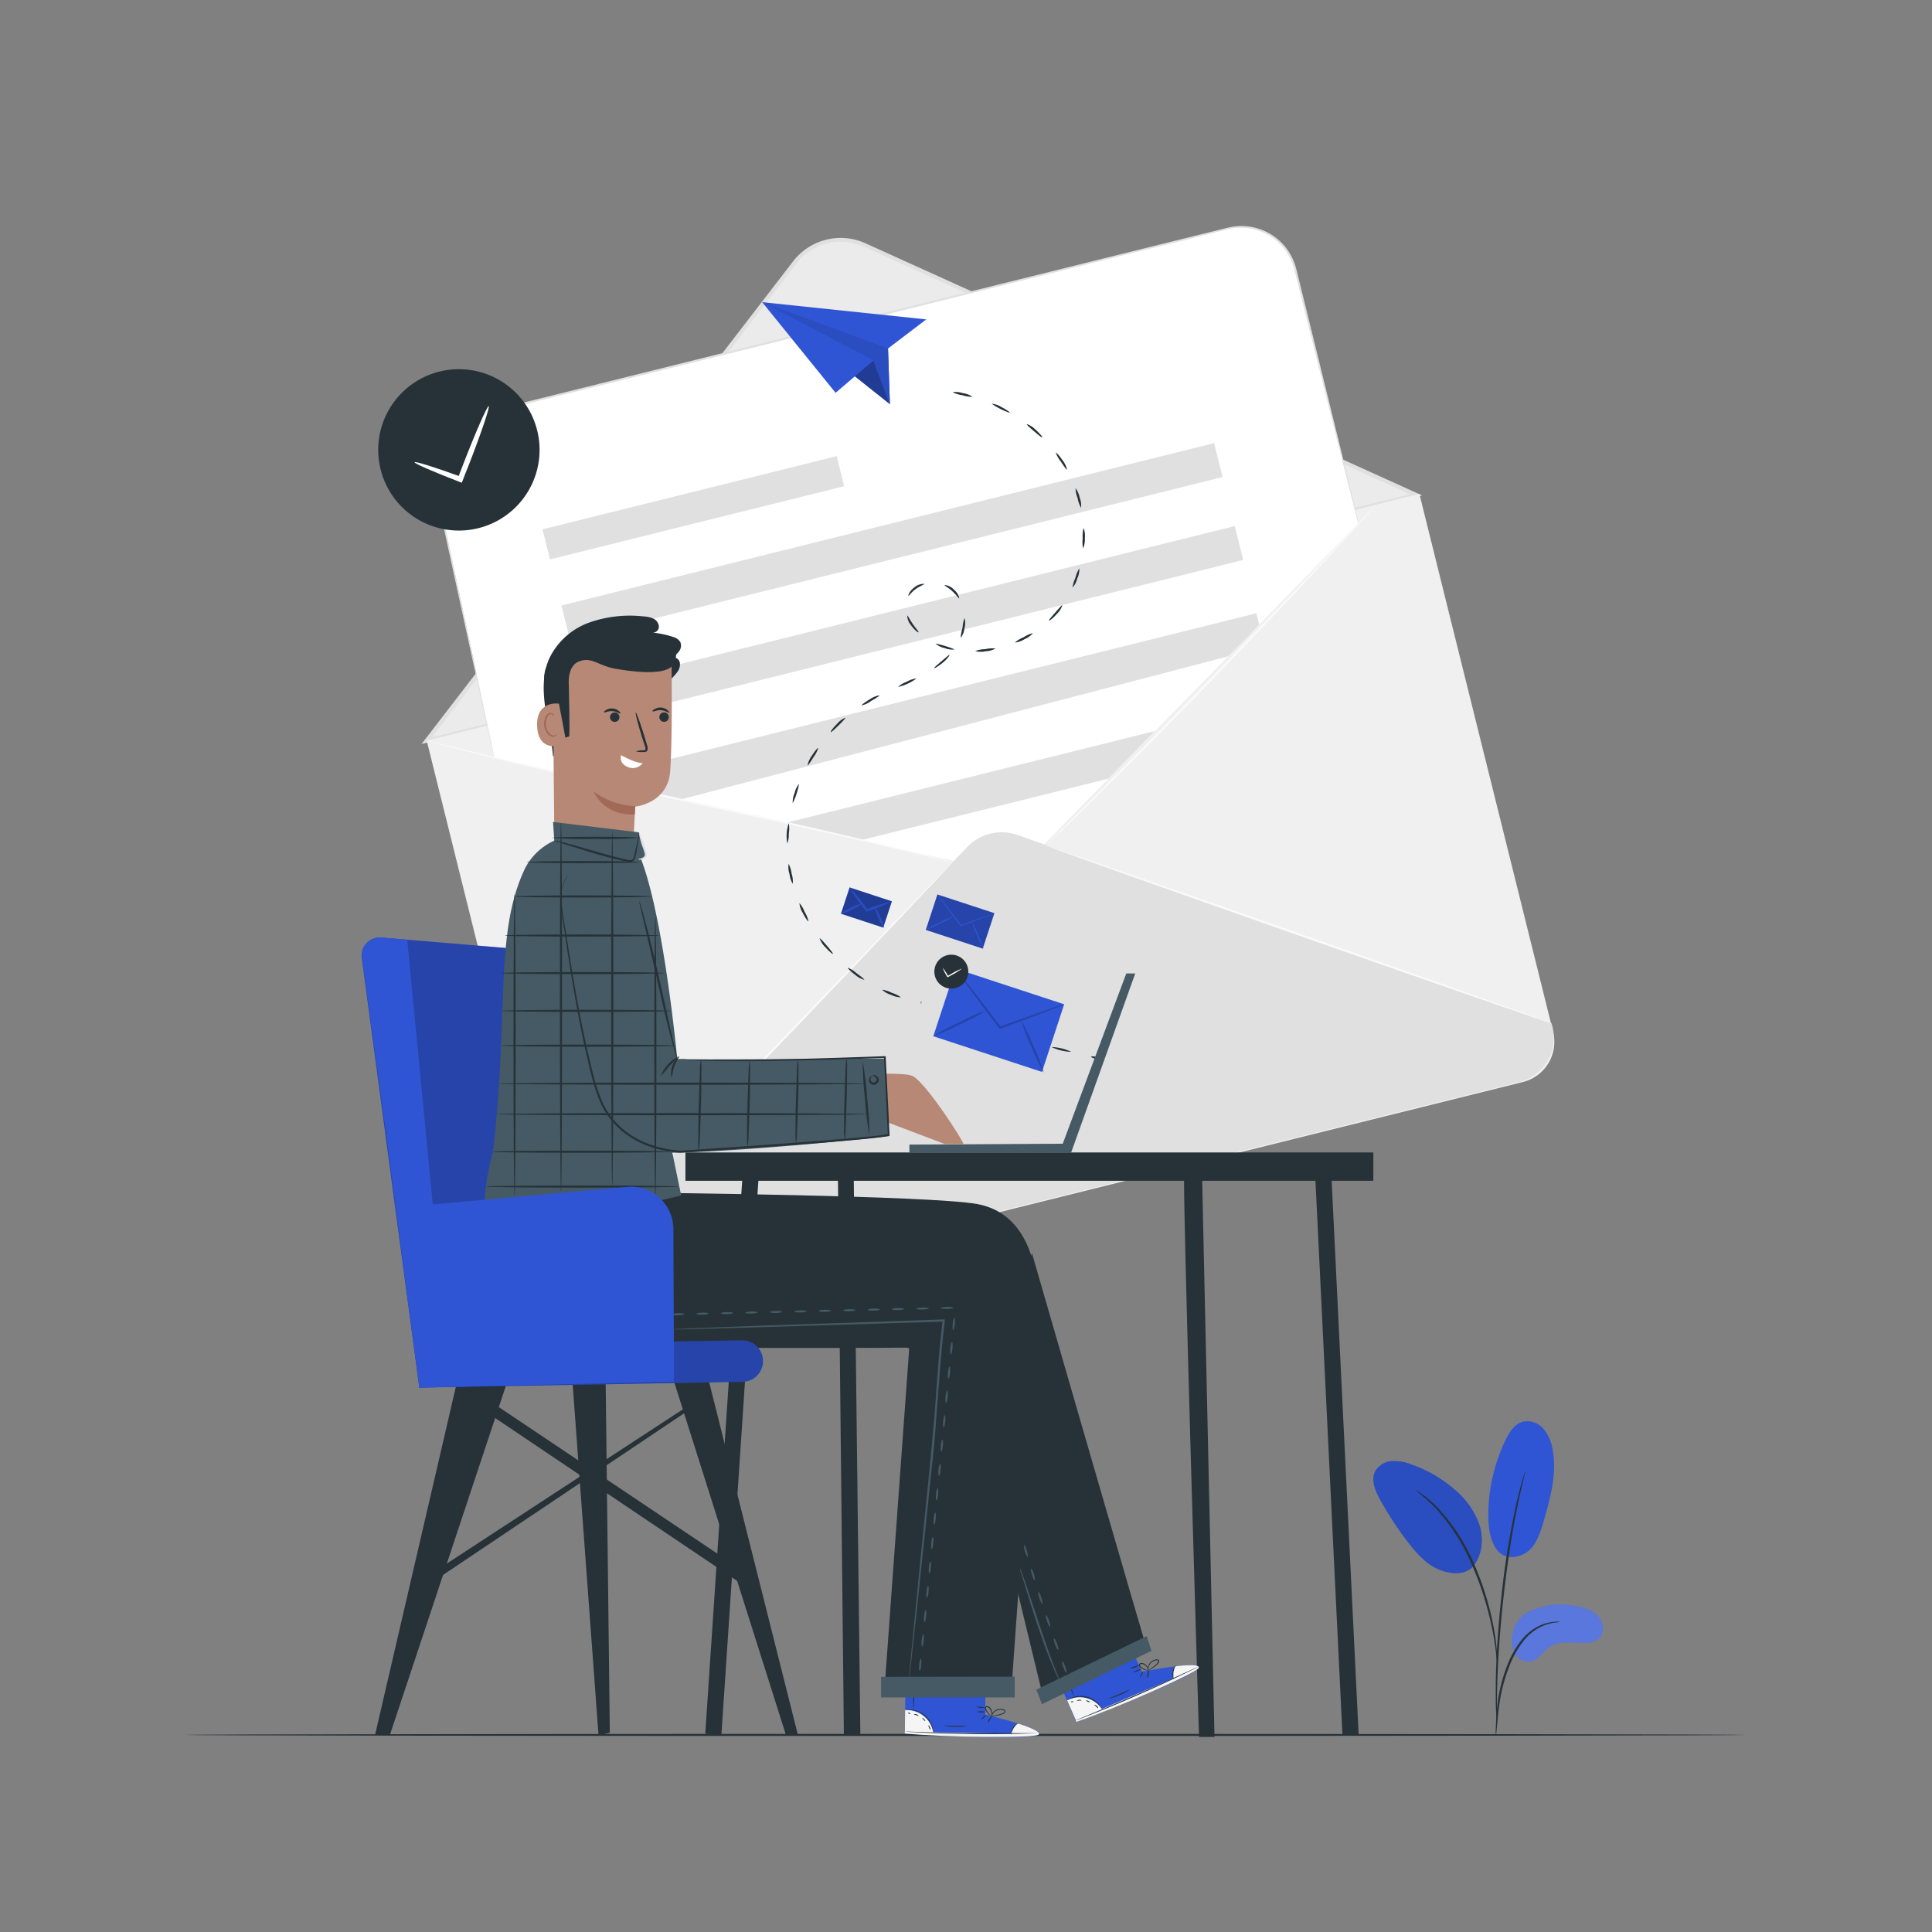 <svg xmlns="http://www.w3.org/2000/svg" viewBox="0 0 500 500"><rect x="0" y="0" width="500" height="500" fill="#808080" stroke="none"/><g id="freepik--background-complete--inject-96"><path d="M205.63,68,110.44,191.67l256-63.64L223.85,63.43A15.09,15.09,0,0,0,205.63,68Z" style="fill:#ebebeb"></path><path d="M109.09,192.55,205.21,67.69A15.55,15.55,0,0,1,224.07,63l144,65.23Zm108.5-130a14.49,14.49,0,0,0-11.54,5.74h0L111.78,190.8l253.06-62.91-141.2-64A14.6,14.6,0,0,0,217.59,62.6Z" style="fill:#e0e0e0"></path><path d="M125.12,157.47H389.84a0,0,0,0,1,0,0V300.94a10.71,10.71,0,0,1-10.71,10.71H135.83a10.71,10.71,0,0,1-10.71-10.71V157.47a0,0,0,0,1,0,0Z" transform="translate(-48.98 69.04) rotate(-13.96)" style="fill:#f0f0f0"></path><path d="M351.52,135.44l-89,90.93L128,196.09l-15.39-71.35a14.4,14.4,0,0,1,10.55-17.22l194.6-48.37a14.38,14.38,0,0,1,17.44,10.5Z" style="fill:#fff"></path><path d="M250.3,219.22,144.61,329.66h0a11.78,11.78,0,0,0,14.28,8.59L393.19,280a11.78,11.78,0,0,0,8.59-14.27l-.22-.88L263.36,216.1A12.36,12.36,0,0,0,250.3,219.22Z" style="fill:#e0e0e0"></path><rect x="140.21" y="127.42" width="78.45" height="8.01" transform="translate(-26.42 47.19) rotate(-13.97)" style="fill:#e0e0e0"></rect><rect x="143.82" y="135.57" width="174.06" height="9.05" transform="translate(-26.99 59.86) rotate(-13.97)" style="fill:#e0e0e0"></rect><rect x="149.16" y="157.03" width="174.06" height="9.05" transform="translate(-32.01 61.78) rotate(-13.97)" style="fill:#e0e0e0"></rect><polygon points="323.11 164.57 317.82 169.86 176.02 206.93 157.49 202.6 156.79 200.59 325.16 158.71 325.89 161.62 323.11 164.57" style="fill:#e0e0e0"></polygon><polygon points="286.84 201.52 222.96 217.4 203.43 212.94 298.9 189.19 286.84 201.52" style="fill:#e0e0e0"></polygon><path d="M246.44,223.24s-.07.11-.24.3l-.76.83-2.94,3.15-10.89,11.53c-9.22,9.71-22,23.13-36.15,37.84s-27.15,27.91-36.63,37.37c-4.74,4.73-8.6,8.55-11.28,11.16l-3.09,3-.82.77a1.49,1.49,0,0,1-.29.25,2,2,0,0,1,.25-.29l.78-.81,3-3.07L158.55,314c9.41-9.53,22.34-22.76,36.52-37.48s27-28,36.25-37.73l11-11.41,3-3.08.8-.79C246.34,223.32,246.44,223.24,246.44,223.24Z" style="fill:#fafafa"></path><path d="M401.56,264.83c-.05.14-29.52-10.09-65.82-22.85s-65.69-23.22-65.64-23.36,29.52,10.08,65.82,22.84S401.61,264.68,401.56,264.83Z" style="fill:#fafafa"></path><path d="M355.75,131.06a1.67,1.67,0,0,1-.19.25L355,132l-2.37,2.63-8.83,9.59c-7.48,8.07-17.9,19.13-29.58,31.2S291.76,198.26,283.94,206l-9.31,9.12-2.56,2.45-.67.63c-.16.14-.24.21-.25.2a2,2,0,0,1,.21-.24l.63-.67,2.49-2.52,9.18-9.24c7.76-7.81,18.43-18.63,30.11-30.69S335.91,152,343.47,144l8.95-9.47,2.45-2.56.65-.66A1.38,1.38,0,0,1,355.75,131.06Z" style="fill:#fafafa"></path><path d="M246.44,223.24a1.56,1.56,0,0,1-.35-.06l-1-.24-4-1c-3.42-.86-8.39-2.07-14.54-3.51-12.29-2.91-29.34-6.66-48.18-10.74s-35.88-7.89-48.15-10.9c-6.14-1.5-11.1-2.76-14.51-3.68l-3.93-1.07-1-.29a1.38,1.38,0,0,1-.34-.12l.35.07,1,.23,4,1c3.43.86,8.4,2.06,14.55,3.51,12.29,2.91,29.33,6.66,48.18,10.74s35.88,7.89,48.15,10.9c6.14,1.5,11.1,2.75,14.51,3.68l3.92,1.07,1,.29Z" style="fill:#fafafa"></path><path d="M351.52,135.44s-.1-.33-.27-1l-.73-2.83c-.64-2.51-1.57-6.18-2.77-10.91L337.68,80.58q-.8-3.18-1.63-6.51c-.27-1.1-.55-2.23-.84-3.36-.14-.57-.28-1.14-.46-1.69a11.14,11.14,0,0,0-.6-1.64,14.11,14.11,0,0,0-11.25-8.31,13.9,13.9,0,0,0-3.81,0c-1.26.22-2.54.57-3.83.88l-7.85,2L291,66,218.09,84.2l-73,18.12-16.39,4.06-4,1a22.33,22.33,0,0,0-3.8,1.15,14.21,14.21,0,0,0-5.92,4.79,14.62,14.62,0,0,0-1.76,3.31,15.42,15.42,0,0,0-.81,3.59c-.29,2.45.39,4.81.87,7.14q1.5,7,2.87,13.41c3.65,17.09,6.6,30.91,8.64,40.48,1,4.78,1.79,8.48,2.33,11,.25,1.25.45,2.21.59,2.87s.18,1,.18,1-.09-.33-.24-1-.36-1.61-.64-2.85c-.56-2.53-1.37-6.23-2.42-11-2.09-9.56-5.1-23.38-8.82-40.44-.92-4.27-1.9-8.74-2.91-13.41-.48-2.3-1.18-4.74-.88-7.27a15,15,0,0,1,.82-3.71,15.37,15.37,0,0,1,1.81-3.42,14.05,14.05,0,0,1,2.69-2.87,13.61,13.61,0,0,1,3.41-2.08,22.13,22.13,0,0,1,3.87-1.18l4-1L145,101.83l73-18.16,73-18.12,16.39-4.06,7.85-1.94c1.29-.32,2.55-.66,3.87-.89a14.66,14.66,0,0,1,11,2.8,14.55,14.55,0,0,1,4.54,5.75,11.41,11.41,0,0,1,.62,1.69c.18.57.32,1.14.46,1.71.28,1.13.55,2.26.83,3.37.55,2.22,1.08,4.39,1.61,6.51l9.9,40.19c1.15,4.74,2.05,8.42,2.66,10.93.3,1.25.53,2.2.68,2.85S351.52,135.44,351.52,135.44Z" style="fill:#e0e0e0"></path></g><g id="freepik--Floor--inject-96"><path d="M452,449c0,.15-90.44.27-202,.27S48,449.16,48,449s90.43-.28,202-.28S452,448.86,452,449Z" style="fill:#263238"></path></g><g id="freepik--mail-sent--inject-96"><polygon points="239.71 82.66 229.82 90.19 230.3 104.57 221.25 97.38 216.25 101.66 197.25 78.2 239.71 82.66" style="fill:#2F55D4"></polygon><path d="M226.1,93.25c0,.44,4.2,11.32,4.2,11.32l-9.05-7.19Z" style="fill:#2F55D4"></path><g style="opacity:0.3"><path d="M226.1,93.25c0,.44,4.2,11.32,4.2,11.32l-9.05-7.19Z"></path></g><polygon points="197.25 78.2 226.1 93.25 230.3 104.57 229.82 90.19 197.25 78.2" style="fill:#2F55D4"></polygon><polygon points="197.25 78.2 226.1 93.25 230.3 104.57 229.82 90.19 197.25 78.2" style="opacity:0.1"></polygon><path d="M277.25,272.22a12.91,12.91,0,0,1-5.13-1.25,12.91,12.91,0,0,1,5.13,1.25Z" style="fill:#263238"></path><path d="M285.43,274.22c0,.15-.75.1-1.59-.1s-1.5-.5-1.47-.65.75-.1,1.6.11S285.47,274.07,285.43,274.22Z" style="fill:#263238"></path><path d="M251.67,102.69a7.79,7.79,0,0,1-2.61-.41,7.31,7.31,0,0,1-2.52-.79,5.88,5.88,0,0,1,2.65.26A5.57,5.57,0,0,1,251.67,102.69Z" style="fill:#263238"></path><path d="M261.35,106.84a17.93,17.93,0,0,1-4.71-2.36,5.69,5.69,0,0,1,2.51.86C260.46,106,261.43,106.71,261.35,106.84Z" style="fill:#263238"></path><path d="M269.74,113.2c-.11.11-1-.64-2.12-1.58s-2-1.74-1.87-1.87A5.8,5.8,0,0,1,268,111.2C269.09,112.16,269.85,113.1,269.74,113.2Z" style="fill:#263238"></path><path d="M276.14,121.55c-.14.07-.8-.9-1.6-2.1a7.85,7.85,0,0,1-1.3-2.3c.11-.09.95.77,1.76,2A5.68,5.68,0,0,1,276.14,121.55Z" style="fill:#263238"></path><path d="M279.77,131.42a8,8,0,0,1-.88-2.49,7.56,7.56,0,0,1-.55-2.59,5.83,5.83,0,0,1,1.07,2.44A5.46,5.46,0,0,1,279.77,131.42Z" style="fill:#263238"></path><path d="M280.31,141.92a8.24,8.24,0,0,1-.11-2.64,7.54,7.54,0,0,1,.24-2.63,5.83,5.83,0,0,1,.31,2.64A5.71,5.71,0,0,1,280.31,141.92Z" style="fill:#263238"></path><path d="M277.58,152.06a8.14,8.14,0,0,1,.74-2.53,8.4,8.4,0,0,1,1-2.43,5.29,5.29,0,0,1-.53,2.61A5.43,5.43,0,0,1,277.58,152.06Z" style="fill:#263238"></path><path d="M271.47,160.6c-.1-.12.68-1,1.63-2.08s1.71-2,1.84-1.89a5.47,5.47,0,0,1-1.43,2.25C272.54,160,271.57,160.71,271.47,160.6Z" style="fill:#263238"></path><path d="M262.65,166.28a8.26,8.26,0,0,1,2.26-1.36,8.08,8.08,0,0,1,2.41-1.08,5.53,5.53,0,0,1-2.16,1.57A5.45,5.45,0,0,1,262.65,166.28Z" style="fill:#263238"></path><path d="M252.39,168.49A8,8,0,0,1,255,168a8.23,8.23,0,0,1,2.64-.17,5.47,5.47,0,0,1-2.57.71A5.34,5.34,0,0,1,252.39,168.49Z" style="fill:#263238"></path><path d="M242.09,166.54a28.56,28.56,0,0,1,5,1.53,5.19,5.19,0,0,1-2.64-.36A5.09,5.09,0,0,1,242.09,166.54Z" style="fill:#263238"></path><path d="M234.79,159.3c.15-.05.61,1,1.43,2.18s1.61,2,1.5,2.15-1.09-.6-1.95-1.83A4,4,0,0,1,234.79,159.3Z" style="fill:#263238"></path><path d="M239.23,151.11c0,.16-1.09.51-2.23,1.32s-1.75,1.82-1.89,1.74.3-1.28,1.57-2.18A3.66,3.66,0,0,1,239.23,151.11Z" style="fill:#263238"></path><path d="M248.27,154.86c-.14.08-.78-.9-1.82-1.86s-2.1-1.44-2-1.59a3.65,3.65,0,0,1,2.42,1.19A3.88,3.88,0,0,1,248.27,154.86Z" style="fill:#263238"></path><path d="M248.61,165.07a12.67,12.67,0,0,1,.49-2.57,12.85,12.85,0,0,1,.49-2.58,4.56,4.56,0,0,1,0,2.68A4.47,4.47,0,0,1,248.61,165.07Z" style="fill:#263238"></path><path d="M241.76,172.92c-.09-.13.82-.88,1.91-1.81s2-1.73,2.07-1.63-.58,1.08-1.71,2S241.84,173.05,241.76,172.92Z" style="fill:#263238"></path><path d="M232.41,177.78a6.64,6.64,0,0,1,2.28-1.35,6.47,6.47,0,0,1,2.51-.85,12.76,12.76,0,0,1-4.79,2.2Z" style="fill:#263238"></path><path d="M223,182.56c-.08-.13.87-.84,2.13-1.6a6,6,0,0,1,2.46-1c.08.15-.94.76-2.19,1.48A6.46,6.46,0,0,1,223,182.56Z" style="fill:#263238"></path><path d="M215,189.44c-.11-.1.58-1.08,1.63-2.11a5.87,5.87,0,0,1,2.13-1.59c.1.12-.71,1-1.74,2S215.16,189.54,215,189.44Z" style="fill:#263238"></path><path d="M209,198.06a5.82,5.82,0,0,1,1.08-2.43c.77-1.25,1.56-2.15,1.68-2.06a7.42,7.42,0,0,1-1.21,2.35C209.79,197.15,209.14,198.13,209,198.06Z" style="fill:#263238"></path><path d="M205.16,207.86a5.61,5.61,0,0,1,.48-2.61,5.69,5.69,0,0,1,1.15-2.4,17.8,17.8,0,0,1-1.63,5Z" style="fill:#263238"></path><path d="M203.78,218.3a9.8,9.8,0,0,1,.36-5.26,7.69,7.69,0,0,1,0,2.64A7.57,7.57,0,0,1,203.78,218.3Z" style="fill:#263238"></path><path d="M205.16,228.73a6.43,6.43,0,0,1-.83-2.52,5.38,5.38,0,0,1-.22-2.65,8.33,8.33,0,0,1,.76,2.54A6.46,6.46,0,0,1,205.16,228.73Z" style="fill:#263238"></path><path d="M209.23,238.43c-.13.08-.84-.88-1.49-2.2a5.58,5.58,0,0,1-.85-2.52,7.62,7.62,0,0,1,1.34,2.28A7.54,7.54,0,0,1,209.23,238.43Z" style="fill:#263238"></path><path d="M215.55,246.86c-.1.1-1-.66-2-1.78a5.92,5.92,0,0,1-1.44-2.24c.13-.1.92.78,1.86,1.88S215.66,246.75,215.55,246.86Z" style="fill:#263238"></path><path d="M223.67,253.56a5.72,5.72,0,0,1-2.34-1.27c-1.18-.86-2-1.72-1.92-1.84a7.66,7.66,0,0,1,2.25,1.4C222.82,252.7,223.75,253.43,223.67,253.56Z" style="fill:#263238"></path><path d="M233.17,258.1a5.59,5.59,0,0,1-2.58-.65,5.45,5.45,0,0,1-2.31-1.32,8,8,0,0,1,2.51.81A8.36,8.36,0,0,1,233.17,258.1Z" style="fill:#263238"></path><path d="M238.46,259.45c0,.14-.09.26-.14.25s-.07-.14,0-.29.09-.26.14-.25S238.49,259.3,238.46,259.45Z" style="fill:#263238"></path><rect x="218.45" y="231.3" width="11.51" height="7.16" transform="translate(84.5 -58.24) rotate(18.18)" style="fill:#2F55D4"></rect><g style="opacity:0.3"><rect x="218.45" y="231.3" width="11.51" height="7.16" transform="translate(84.5 -58.24) rotate(18.18)"></rect></g><path d="M230.79,233.28a45.37,45.37,0,0,1-6.34,2.6l-.19.07-.12-.16-.19-.24a44.91,44.91,0,0,1-4.09-5.87,47.07,47.07,0,0,1,4.53,5.54l.18.24-.31-.09A42.57,42.57,0,0,1,230.79,233.28Z" style="fill:#2F55D4"></path><g style="opacity:0.1"><path d="M230.79,233.28a45.37,45.37,0,0,1-6.34,2.6l-.19.07-.12-.16-.19-.24a44.91,44.91,0,0,1-4.09-5.87,47.07,47.07,0,0,1,4.53,5.54l.18.24-.31-.09A42.57,42.57,0,0,1,230.79,233.28Z"></path></g><path d="M223,233.85a8.22,8.22,0,0,1-2.57,1.57,8.79,8.79,0,0,1-2.82,1.07,8.5,8.5,0,0,1,2.58-1.57A8.87,8.87,0,0,1,223,233.85Z" style="fill:#2F55D4"></path><g style="opacity:0.1"><path d="M223,233.85a8.22,8.22,0,0,1-2.57,1.57,8.79,8.79,0,0,1-2.82,1.07,8.5,8.5,0,0,1,2.58-1.57A8.87,8.87,0,0,1,223,233.85Z"></path></g><path d="M228.75,240.14a8.24,8.24,0,0,1-1.4-2.53c-.66-1.49-1.1-2.77-.9-2.75a8.36,8.36,0,0,1,1.41,2.53A7.78,7.78,0,0,1,228.75,240.14Z" style="fill:#2F55D4"></path><g style="opacity:0.1"><path d="M228.75,240.14a8.24,8.24,0,0,1-1.4-2.53c-.66-1.49-1.1-2.77-.9-2.75a8.36,8.36,0,0,1,1.41,2.53A7.78,7.78,0,0,1,228.75,240.14Z"></path></g><rect x="243.64" y="254.85" width="29.6" height="18.42" transform="translate(95.32 -67.47) rotate(18.18)" style="fill:#2F55D4"></rect><path d="M275.38,259.93a7.18,7.18,0,0,1-1.26.57l-3.5,1.37c-3,1.13-7.09,2.67-11.7,4.36l-.19.07-.12-.16-.47-.62c-3.06-4-5.82-7.73-7.79-10.42L248,251.91a8,8,0,0,1-.79-1.22,7.9,7.9,0,0,1,1,1.09l2.45,3.09c2.05,2.62,4.85,6.27,7.92,10.32l.47.61-.31-.09c4.6-1.68,8.75-3.16,11.75-4.2l3.56-1.21A7.38,7.38,0,0,1,275.38,259.93Z" style="fill:#2F55D4"></path><g style="opacity:0.2"><path d="M275.38,259.93a7.18,7.18,0,0,1-1.26.57l-3.5,1.37c-3,1.13-7.09,2.67-11.7,4.36l-.19.07-.12-.16-.47-.62c-3.06-4-5.82-7.73-7.79-10.42L248,251.91a8,8,0,0,1-.79-1.22,7.9,7.9,0,0,1,1,1.09l2.45,3.09c2.05,2.62,4.85,6.27,7.92,10.32l.47.61-.31-.09c4.6-1.68,8.75-3.16,11.75-4.2l3.56-1.21A7.38,7.38,0,0,1,275.38,259.93Z"></path></g><path d="M255.38,261.42a55.72,55.72,0,0,1-6.82,3.63,56.22,56.22,0,0,1-7.05,3.14,52.78,52.78,0,0,1,6.81-3.64A52.67,52.67,0,0,1,255.38,261.42Z" style="fill:#2F55D4"></path><g style="opacity:0.2"><path d="M255.38,261.42a55.72,55.72,0,0,1-6.82,3.63,56.22,56.22,0,0,1-7.05,3.14,52.78,52.78,0,0,1,6.81-3.64A52.67,52.67,0,0,1,255.38,261.42Z"></path></g><path d="M270.14,277.59a51,51,0,0,1-3.21-6.68,50.44,50.44,0,0,1-2.7-6.91,50.76,50.76,0,0,1,3.21,6.69A50.06,50.06,0,0,1,270.14,277.59Z" style="fill:#2F55D4"></path><g style="opacity:0.2"><path d="M270.14,277.59a51,51,0,0,1-3.21-6.68,50.44,50.44,0,0,1-2.7-6.91,50.76,50.76,0,0,1,3.21,6.69A50.06,50.06,0,0,1,270.14,277.59Z"></path></g><path d="M248.8,255a4.39,4.39,0,1,1,.94-6.14A4.39,4.39,0,0,1,248.8,255Z" style="fill:#263238"></path><path d="M249,250.65a20.07,20.07,0,0,1-2.95,1.82l-.7.39-.13.07-.07-.12a14.19,14.19,0,0,1-1.2-2.37,13.19,13.19,0,0,1,1.45,2.23l-.19-.06.7-.4A19.86,19.86,0,0,1,249,250.65Z" style="fill:#fff"></path><rect x="240.69" y="233.68" width="15.51" height="9.65" transform="translate(86.84 -65.62) rotate(18.18)" style="fill:#2F55D4"></rect><g style="opacity:0.2"><rect x="240.69" y="233.68" width="15.51" height="9.65" transform="translate(86.84 -65.62) rotate(18.18)"></rect></g><path d="M257.31,236.34a3.34,3.34,0,0,1-.65.3l-1.84.72c-1.55.59-3.71,1.4-6.13,2.28l-.1,0-.06-.09-.24-.32c-1.61-2.12-3-4.05-4.09-5.46L243,232.14a4.4,4.4,0,0,1-.41-.64,3.78,3.78,0,0,1,.5.57l1.29,1.62c1.07,1.37,2.54,3.28,4.14,5.4l.25.33-.16,0c2.41-.88,4.58-1.66,6.16-2.2l1.86-.63A3.22,3.22,0,0,1,257.31,236.34Z" style="fill:#2F55D4"></path><g style="opacity:0.2"><path d="M257.31,236.34a3.34,3.34,0,0,1-.65.3l-1.84.72c-1.55.59-3.71,1.4-6.13,2.28l-.1,0-.06-.09-.24-.32c-1.61-2.12-3-4.05-4.09-5.46L243,232.14a4.4,4.4,0,0,1-.41-.64,3.78,3.78,0,0,1,.5.57l1.29,1.62c1.07,1.37,2.54,3.28,4.14,5.4l.25.33-.16,0c2.41-.88,4.58-1.66,6.16-2.2l1.86-.63A3.22,3.22,0,0,1,257.31,236.34Z" style="fill:#2F55D4"></path></g><path d="M246.84,237.12a30.14,30.14,0,0,1-3.57,1.9,29.76,29.76,0,0,1-3.7,1.65,27.53,27.53,0,0,1,3.57-1.91A28.07,28.07,0,0,1,246.84,237.12Z" style="fill:#2F55D4"></path><g style="opacity:0.2"><path d="M246.84,237.12a30.14,30.14,0,0,1-3.57,1.9,29.76,29.76,0,0,1-3.7,1.65,27.53,27.53,0,0,1,3.57-1.91A28.07,28.07,0,0,1,246.84,237.12Z" style="fill:#2F55D4"></path></g><path d="M254.57,245.59a26.4,26.4,0,0,1-1.68-3.5,28.28,28.28,0,0,1-1.42-3.62,50.9,50.9,0,0,1,3.1,7.12Z" style="fill:#2F55D4"></path><g style="opacity:0.2"><path d="M254.57,245.59a26.4,26.4,0,0,1-1.68-3.5,28.28,28.28,0,0,1-1.42-3.62,50.9,50.9,0,0,1,3.1,7.12Z" style="fill:#2F55D4"></path></g><path d="M139,121.57a20.88,20.88,0,1,1-15.1-25.38A20.89,20.89,0,0,1,139,121.57Z" style="fill:#263238"></path><path d="M126.47,105.11c.37.15-2,7.14-5.3,15.62-.49,1.23-1,2.41-1.41,3.57l-.25.63-.63-.24c-6.77-2.61-11.72-4.76-11.6-5.07s5.26,1.31,12.08,3.78l-.88.4c.44-1.16.9-2.35,1.37-3.58C123.14,111.73,126.11,105,126.47,105.11Z" style="fill:#fff"></path></g><g id="freepik--Plant--inject-96"><path d="M395.65,417.09a19.33,19.33,0,0,1,12-1.46c2.18.36,4.45,1,5.94,2.64s1.76,4.52.06,5.93a5.77,5.77,0,0,1-3.74.95c-3.18,0-6.7-.6-9.24,1.31-1.45,1.09-2.41,2.9-4.14,3.44a4.11,4.11,0,0,1-4.5-2,7,7,0,0,1-.51-5.16A7.86,7.86,0,0,1,395.65,417.09Z" style="fill:#2F55D4"></path><g style="opacity:0.2"><path d="M395.65,417.09a19.33,19.33,0,0,1,12-1.46c2.18.36,4.45,1,5.94,2.64s1.76,4.52.06,5.93a5.77,5.77,0,0,1-3.74.95c-3.18,0-6.7-.6-9.24,1.31-1.45,1.09-2.41,2.9-4.14,3.44a4.11,4.11,0,0,1-4.5-2,7,7,0,0,1-.51-5.16A7.86,7.86,0,0,1,395.65,417.09Z" style="fill:#fff"></path></g><path d="M387.28,400.93c2.24,3.19,6.58,2.13,8.59.18s2.87-4.77,3.64-7.46c1.77-6.15,3.55-12.6,2.24-18.86a10.61,10.61,0,0,0-2.41-5.13,5.48,5.48,0,0,0-5.19-1.73c-2.19.58-3.55,2.73-4.53,4.77A45.06,45.06,0,0,0,385.17,392c0,3.11.36,6.37,2.11,8.94" style="fill:#2F55D4"></path><path d="M381.15,405.51c2.42-2.88,2.88-7.08,1.8-10.69a20.65,20.65,0,0,0-6.32-9.18A34.18,34.18,0,0,0,365.3,379a12.12,12.12,0,0,0-5.1-.87,5.37,5.37,0,0,0-4.28,2.59c-1.19,2.27-.05,5,1.19,7.28a86.83,86.83,0,0,0,7.44,11.34c2.23,2.87,4.79,5.71,8.19,7s6.93,1.15,8.73-1.21" style="fill:#2F55D4"></path><g style="opacity:0.1"><path d="M381.15,405.51c2.42-2.88,2.88-7.08,1.8-10.69a20.65,20.65,0,0,0-6.32-9.18A34.18,34.18,0,0,0,365.3,379a12.12,12.12,0,0,0-5.1-.87,5.37,5.37,0,0,0-4.28,2.59c-1.19,2.27-.05,5,1.19,7.28a86.83,86.83,0,0,0,7.44,11.34c2.23,2.87,4.79,5.71,8.19,7s6.93,1.15,8.73-1.21"></path></g><path d="M387.13,449.06a7.15,7.15,0,0,0,.2-1.45c.11-1.06.23-2.38.39-4a56.48,56.48,0,0,1,.89-5.8,44.23,44.23,0,0,1,2.11-6.85,25.25,25.25,0,0,1,3.5-6.2,13,13,0,0,1,4.42-3.68,12.6,12.6,0,0,1,3.72-1.16,7,7,0,0,0,1.44-.2,6,6,0,0,0-1.46,0,11.41,11.41,0,0,0-3.89,1,13.13,13.13,0,0,0-4.66,3.71,24.78,24.78,0,0,0-3.63,6.32,42.19,42.19,0,0,0-2.09,7,48.28,48.28,0,0,0-.77,5.87c-.13,1.68-.18,3-.2,4A7.1,7.1,0,0,0,387.13,449.06Z" style="fill:#263238"></path><path d="M387.4,446a2.49,2.49,0,0,0,0-.67v-1.92c0-1.67,0-4.09.08-7.07.15-6,.66-14.21,1.66-23.26s2.32-17.2,3.53-23c.28-1.46.57-2.78.84-3.93s.48-2.16.69-3,.33-1.38.45-1.87a2.71,2.71,0,0,0,.12-.67,2.83,2.83,0,0,0-.23.63l-.56,1.85c-.25.8-.5,1.79-.79,2.94s-.62,2.46-.94,3.93A219.26,219.26,0,0,0,388.58,413c-1,9.07-1.44,17.33-1.48,23.31,0,3,0,5.41.1,7.08q.07,1.17.12,1.92A3.59,3.59,0,0,0,387.4,446Z" style="fill:#263238"></path><path d="M387.44,430.08a12.35,12.35,0,0,0,0-2,52.73,52.73,0,0,0-.62-5.44,75.45,75.45,0,0,0-5.08-17.32A49.92,49.92,0,0,0,372,390.14a23.94,23.94,0,0,0-2.29-2.13c-.35-.3-.66-.59-1-.83l-.88-.61a13.4,13.4,0,0,0-1.7-1.09,60.92,60.92,0,0,1,5.55,4.95,52.73,52.73,0,0,1,9.5,15.12,75.14,75.14,0,0,1,3.33,9.3c.87,2.91,1.45,5.59,1.89,7.85s.65,4.11.8,5.39A14,14,0,0,0,387.44,430.08Z" style="fill:#263238"></path></g><g id="freepik--Device--inject-96"><polygon points="235.35 298.25 277.22 298.25 293.8 251.93 291.48 251.93 275.04 295.99 235.35 296.22 235.35 298.25" style="fill:#455a64"></polygon></g><g id="freepik--Desk--inject-96"><polygon points="216.85 304.1 218.4 449.19 222.66 449.19 220.93 303.03 216.85 304.1" style="fill:#263238"></polygon><path d="M306.47,302.69c-.57,2.77,3.84,146.83,3.84,146.83h4l-3.25-146.83Z" style="fill:#263238"></path><polygon points="355.42 298.25 177.39 298.25 177.39 305.59 192.08 305.59 182.52 448.72 186.7 448.95 196.27 305.59 340.44 305.59 347.43 449.01 351.62 449.01 344.63 305.59 355.42 305.59 355.42 298.25" style="fill:#263238"></polygon></g><g id="freepik--Character--inject-96"><path d="M255,443.73l0-11-20.61-.21-.23,16.1,1.28.09c5.68.38,28.92,1.5,32.73.39C272.41,447.86,255,443.73,255,443.73Z" style="fill:#2F55D4"></path><path d="M241.62,448.53a7.13,7.13,0,0,0-2.58-4.42,7,7,0,0,0-4.8-1.55l-.06,5.76Z" style="fill:#f5f5f5"></path><path d="M263.48,446.05s6.12,1.84,5.34,2.84-24.3.75-34.67-.27l0-.46,27.44.53S262.28,446.09,263.48,446.05Z" style="fill:#f5f5f5"></path><path d="M233.87,448.14l.35,0,1,.08,3.74.2c3.16.15,7.53.29,12.36.35s9.21,0,12.37-.07l3.75-.11,1-.05.35,0a1.35,1.35,0,0,0-.35,0h-1l-3.75,0c-3.16,0-7.54,0-12.36,0s-9.2-.18-12.36-.28l-3.75-.12-1,0Z" style="fill:#263238"></path><path d="M261.62,449a8.23,8.23,0,0,1,.72-1.78,8.09,8.09,0,0,1,1.29-1.42,3.32,3.32,0,0,0-2,3.2Z" style="fill:#263238"></path><path d="M255.57,445.86c.06,0,.36-.32.66-.79s.51-.88.45-.92-.35.32-.66.79A2.38,2.38,0,0,0,255.57,445.86Z" style="fill:#263238"></path><path d="M253.91,445c.05.05.38-.16.74-.48s.61-.61.56-.66-.37.16-.73.47S253.87,444.91,253.91,445Z" style="fill:#263238"></path><path d="M252.88,443a2.35,2.35,0,0,0,1.07.15,2.46,2.46,0,0,0,1.08-.1,2.35,2.35,0,0,0-1.07-.15A2.49,2.49,0,0,0,252.88,443Z" style="fill:#263238"></path><path d="M252.53,441.63a3.06,3.06,0,0,0,2.44.21,150.5,150.5,0,0,1-2.44-.21Z" style="fill:#263238"></path><path d="M256.29,444.07a3.9,3.9,0,0,0,1.33,0,7.38,7.38,0,0,0,1.41-.29,3.84,3.84,0,0,0,.81-.33.67.67,0,0,0,.33-.4.54.54,0,0,0-.19-.54,2.44,2.44,0,0,0-3,.68,2.35,2.35,0,0,0-.45.88c0,.23,0,.36,0,.36a3.47,3.47,0,0,1,.61-1.12,2.35,2.35,0,0,1,1.14-.73,2.07,2.07,0,0,1,1.58.13c.21.16.12.4-.11.54a4.09,4.09,0,0,1-.75.31,9.08,9.08,0,0,1-1.37.34C256.8,444,256.29,444,256.29,444.07Z" style="fill:#263238"></path><path d="M256.63,444.14a1.32,1.32,0,0,0,.17-.92,2.29,2.29,0,0,0-.35-1,1.34,1.34,0,0,0-1.1-.69.52.52,0,0,0-.41.61,1.48,1.48,0,0,0,.21.59,4.75,4.75,0,0,0,.62.81,1.83,1.83,0,0,0,.75.54s-.26-.24-.62-.66a4.44,4.44,0,0,1-.54-.8c-.18-.28-.3-.79,0-.84s.67.3.87.57a2.3,2.3,0,0,1,.36.86A4,4,0,0,1,256.63,444.14Z" style="fill:#263238"></path><path d="M234.35,442.51s.59-.05,1.52.07a6.65,6.65,0,0,1,3.31,1.4,6.71,6.71,0,0,1,2,3c.3.88.33,1.48.37,1.47s0-.15,0-.41a6,6,0,0,0-.21-1.12,6.29,6.29,0,0,0-5.5-4.48,5.1,5.1,0,0,0-1.14,0A.94.94,0,0,0,234.35,442.51Z" style="fill:#263238"></path><path d="M236.58,434a68.94,68.94,0,0,0-.2,8.46,35.07,35.07,0,0,0,.22-4.23A37.71,37.71,0,0,0,236.58,434Z" style="fill:#263238"></path><path d="M244.24,446.55a11.32,11.32,0,0,0,3,.33,11.19,11.19,0,0,0,3-.21c0-.07-1.35,0-3,0S244.25,446.48,244.24,446.55Z" style="fill:#263238"></path><path d="M240.2,446.5c0,.05.11.29.24.6s.21.58.28.58.11-.33-.05-.68S240.25,446.45,240.2,446.5Z" style="fill:#263238"></path><path d="M238.7,444.59c0,.05.08.26.29.48s.42.36.47.31-.08-.26-.29-.48S238.75,444.54,238.7,444.59Z" style="fill:#263238"></path><path d="M236.53,443.7c0,.07.29.07.59.18s.52.28.57.23-.11-.33-.49-.46S236.51,443.64,236.53,443.7Z" style="fill:#263238"></path><path d="M235,443.28c0,.06.09.17.26.24s.33.07.35,0-.09-.17-.26-.24S235,443.21,235,443.28Z" style="fill:#263238"></path><path d="M295.52,432.63,291,422.58l-18.87,8.29,6.41,14.76,1.2-.44c5.34-2,27-10.53,30-13.11C313.13,429.2,295.52,432.63,295.52,432.63Z" style="fill:#2F55D4"></path><path d="M285.35,442.48a7.15,7.15,0,0,0-4.18-3,7,7,0,0,0-5,.57l2.31,5.27Z" style="fill:#f5f5f5"></path><path d="M304.25,431.23s6.33-.85,6,.39-21.84,10.68-31.71,14l-.15-.43,25.22-10.81S303.17,431.76,304.25,431.23Z" style="fill:#f5f5f5"></path><path d="M278.11,445.32l.34-.11,1-.35,3.5-1.36c2.94-1.17,7-2.83,11.41-4.77s8.39-3.77,11.24-5.15l3.37-1.64.91-.47a1.46,1.46,0,0,0,.31-.17l-.33.13-.93.42-3.4,1.58c-2.87,1.32-6.85,3.14-11.27,5.07s-8.46,3.63-11.38,4.84l-3.46,1.43-.94.39Z" style="fill:#263238"></path><path d="M303.77,434.69a7.87,7.87,0,0,1-.08-1.92,9.15,9.15,0,0,1,.59-1.83,2.77,2.77,0,0,0-.84,1.79A2.8,2.8,0,0,0,303.77,434.69Z" style="fill:#263238"></path><path d="M297,434.3c.07,0,.19-.43.28-1s.1-1,0-1-.19.43-.28,1A2.06,2.06,0,0,0,297,434.3Z" style="fill:#263238"></path><path d="M295.08,434.17c.06,0,.27-.31.47-.74s.3-.81.24-.84-.27.3-.47.74S295,434.14,295.08,434.17Z" style="fill:#263238"></path><path d="M293.33,432.81a2.58,2.58,0,0,0,1-.31c.55-.23,1-.47.94-.53s-.49.07-1,.3S293.3,432.74,293.33,432.81Z" style="fill:#263238"></path><path d="M292.45,431.7a2.13,2.13,0,0,0,1.24-.17,2.08,2.08,0,0,0,1.06-.64,6.69,6.69,0,0,0-1.15.41A6.39,6.39,0,0,0,292.45,431.7Z" style="fill:#263238"></path><path d="M296.88,432.38a4,4,0,0,0,1.21-.54,8,8,0,0,0,1.16-.85,4.08,4.08,0,0,0,.61-.63.73.73,0,0,0,.13-.51.5.5,0,0,0-.39-.4,2.44,2.44,0,0,0-2.51,2.83.88.88,0,0,0,.11.35,4,4,0,0,1,.1-1.28,2.36,2.36,0,0,1,.74-1.13,2.09,2.09,0,0,1,1.49-.53c.26.05.28.31.12.54a4.33,4.33,0,0,1-.55.59,10.4,10.4,0,0,1-1.11.87C297.32,432.14,296.86,432.34,296.88,432.38Z" style="fill:#263238"></path><path d="M297.22,432.3a1.36,1.36,0,0,0-.23-.9,2.31,2.31,0,0,0-.72-.75,1.34,1.34,0,0,0-1.28-.17.52.52,0,0,0-.13.72,1.35,1.35,0,0,0,.44.45,4.29,4.29,0,0,0,.9.49,1.88,1.88,0,0,0,.91.18s-.34-.11-.84-.35a4.25,4.25,0,0,1-.83-.5c-.28-.18-.59-.59-.31-.78a1.18,1.18,0,0,1,1,.16,2.15,2.15,0,0,1,.69.64A5.38,5.38,0,0,1,297.22,432.3Z" style="fill:#263238"></path><path d="M276.24,440s.51-.29,1.41-.56a6.46,6.46,0,0,1,6.67,1.77c.64.69.91,1.22.95,1.19a1.47,1.47,0,0,0-.17-.38,5.18,5.18,0,0,0-.65-.92,6.34,6.34,0,0,0-3.14-2,6.44,6.44,0,0,0-3.71.15,5.28,5.28,0,0,0-1,.49C276.34,439.88,276.23,440,276.24,440Z" style="fill:#263238"></path><path d="M274.75,431.27a33.54,33.54,0,0,0,1.53,4,38.4,38.4,0,0,0,1.77,3.85,35.66,35.66,0,0,0-1.54-3.95A38.43,38.43,0,0,0,274.75,431.27Z" style="fill:#263238"></path><path d="M286.91,439.6a12,12,0,0,0,2.88-.94,11.08,11.08,0,0,0,2.66-1.43c0-.06-1.23.55-2.76,1.2S286.89,439.53,286.91,439.6Z" style="fill:#263238"></path><path d="M283.21,441.21c0,.07.22.22.47.45s.43.45.49.41,0-.34-.32-.6S283.23,441.15,283.21,441.21Z" style="fill:#263238"></path><path d="M281.06,440.09c0,.07.18.21.46.32s.53.15.56.09-.18-.21-.46-.32S281.08,440,281.06,440.09Z" style="fill:#263238"></path><path d="M278.72,440.17c0,.06.29-.05.61-.07s.58,0,.61,0-.24-.26-.63-.22S278.67,440.12,278.72,440.17Z" style="fill:#263238"></path><path d="M277.13,440.42c0,.07.16.12.34.11s.33-.07.33-.14-.16-.12-.34-.11S277.13,440.35,277.13,440.42Z" style="fill:#263238"></path><path d="M108.51,359.12,93.63,247.93a4.69,4.69,0,0,1,5-5.3l35.87,3a6.78,6.78,0,0,1,6.19,6.21l8.74,105.27Z" style="fill:#2F55D4"></path><g style="opacity:0.2"><path d="M108.51,359.12,93.63,247.93a4.69,4.69,0,0,1,5-5.3l35.87,3a6.78,6.78,0,0,1,6.19,6.21l8.74,105.27Z"></path></g><path d="M143.11,195.71c-.3-4.24-1.41-8.37-2-12.57s-.71-8.62.95-12.53a18.27,18.27,0,0,1,10.34-9.46,31.68,31.68,0,0,1,14.18-1.62,6.71,6.71,0,0,1,2.51.57,2.49,2.49,0,0,1,1.43,2,1.55,1.55,0,0,1-1.59,1.62,25.2,25.2,0,0,1,5.37,1.15,3.15,3.15,0,0,1,1.74,1.25,2.39,2.39,0,0,1-.24,2.36,7,7,0,0,1-1.81,1.7,1.66,1.66,0,0,1,1.95,1.31,3.16,3.16,0,0,1-.69,2.47c-.51.72-1.17,1.31-1.7,2-2.16,2.87-1.74,6.86-1.22,10.42" style="fill:#263238"></path><path d="M143.5,220.55l20.21-.36c.27-2.34.66-11.44.66-11.44s8.45-.78,9.07-9.14.36-27.66.36-27.66h0a29.13,29.13,0,0,0-29.44,1.87l-1.3.88Z" style="fill:#b78876"></path><path d="M171,186.45a1.22,1.22,0,1,1,1.73,0A1.21,1.21,0,0,1,171,186.45Z" style="fill:#263238"></path><path d="M173.13,184.42c-.14.14-.92-.54-2.07-.62s-2,.47-2.15.31.09-.32.47-.58a2.88,2.88,0,0,1,3.37.25C173.09,184.09,173.2,184.36,173.13,184.42Z" style="fill:#263238"></path><path d="M159.79,184.61a1.22,1.22,0,1,1-1.69.29A1.21,1.21,0,0,1,159.79,184.61Z" style="fill:#263238"></path><path d="M160.55,184.67c-.14.13-.92-.55-2.07-.63s-2,.47-2.14.32.08-.33.47-.58a2.83,2.83,0,0,1,3.36.25C160.51,184.33,160.62,184.61,160.55,184.67Z" style="fill:#263238"></path><path d="M164.59,194.46a5.58,5.58,0,0,1,1.88-.28c.31,0,.55-.07.58-.23a1.71,1.71,0,0,0-.16-.88c-.25-.78-.51-1.57-.77-2.4-1.05-3.41-1.77-6.22-1.59-6.27s1.16,2.67,2.22,6.08c.25.83.48,1.63.72,2.41a2,2,0,0,1,.08,1.27.79.79,0,0,1-.55.45,2.38,2.38,0,0,1-.51,0A5.65,5.65,0,0,1,164.59,194.46Z" style="fill:#263238"></path><path d="M160.76,195.5c-1.15-.79,3.2,2,5.55,2a3.17,3.17,0,0,1-3.83,1C160,197.45,160.76,195.5,160.76,195.5Z" style="fill:#fff"></path><path d="M164.4,208.63a19.45,19.45,0,0,1-10.72-3.77s2.21,6.18,10.6,5.94Z" style="fill:#a36957"></path><path d="M142.79,181l.43,10.85s3.81-1.16,4.06-1.27-.07-13.29-.07-13.29-.53-5,2.71-6.15c3.41-1.23,4.89,1.24,9.72,2,15.93,2.69,14.84-2.2,14.84-2.2s2-2.15-2.09-4.51-14.32-3.16-19.92-1.23c-11,3.79-11.66,7.56-11.66,10.89C140.81,180.84,142.79,181,142.79,181Z" style="fill:#263238"></path><path d="M144.66,182.12c-.18-.07-6.2-.85-5.63,6.26s7.56,4.19,7.56,4S144.66,182.12,144.66,182.12Z" style="fill:#b78876"></path><path d="M144.21,190s-.12.1-.32.21a1.25,1.25,0,0,1-.93.09,3,3,0,0,1-1.63-2.63,4.12,4.12,0,0,1,.2-1.81,1.44,1.44,0,0,1,.86-1,.64.64,0,0,1,.76.28c.11.19.07.34.11.35s.14-.14.06-.42a.77.77,0,0,0-.31-.43,1,1,0,0,0-.7-.12,1.74,1.74,0,0,0-1.21,1.2,4.18,4.18,0,0,0-.27,2c.16,1.43,1,2.71,2,2.93a1.34,1.34,0,0,0,1.12-.28C144.21,190.22,144.23,190.05,144.21,190Z" style="fill:#a36957"></path><path d="M224.08,278s10-.48,12,.43c3.46,1.51,13.76,17.66,13.24,17.66-1.56,0-4.77,0-4.77,0l-16-6.07-3.77.95Z" style="fill:#b78876"></path><path d="M267.08,324.37S297,428,297.07,427.49s-26.82,12.93-26.82,12.93l-18.14-74.94Z" style="fill:#263238"></path><polygon points="269.66 441.05 298 427.22 296.77 423.43 268.21 437.28 269.66 441.05" style="fill:#455a64"></polygon><path d="M265.94,402.93c-.15,0-.46-.61-.71-1.44s-.33-1.56-.18-1.6.46.6.71,1.44S266.08,402.88,265.94,402.93Z" style="fill:#455a64"></path><path d="M267.79,409c-.15,0-.48-.6-.73-1.43s-.35-1.55-.21-1.6.47.6.73,1.43S267.93,408.93,267.79,409Z" style="fill:#455a64"></path><path d="M269.72,415c-.15.05-.48-.59-.75-1.42s-.37-1.54-.23-1.59.48.59.75,1.42S269.86,415,269.72,415Z" style="fill:#455a64"></path><path d="M271.74,421c-.15.05-.49-.58-.77-1.41s-.4-1.54-.25-1.59.49.58.77,1.41S271.88,421,271.74,421Z" style="fill:#455a64"></path><path d="M273.84,427c-.14,0-.5-.58-.79-1.4s-.42-1.53-.27-1.58.49.57.79,1.4S274,426.92,273.84,427Z" style="fill:#455a64"></path><path d="M276,432.91c-.15,0-.51-.57-.81-1.39s-.44-1.53-.3-1.58.51.57.81,1.39S276.17,432.86,276,432.91Z" style="fill:#455a64"></path><path d="M274.43,435.4a4.72,4.72,0,0,1-.6-1.08c-.35-.72-.83-1.77-1.38-3.08-1.11-2.62-2.48-6.31-3.86-10.42s-2.54-7.87-3.36-10.59c-.38-1.28-.7-2.36-1-3.23a4.84,4.84,0,0,1-.28-1.21,6.51,6.51,0,0,1,.48,1.14c.28.75.66,1.83,1.12,3.18l3.51,10.53c1.37,4.11,2.68,7.81,3.7,10.46l1.22,3.13A5.89,5.89,0,0,1,274.43,435.4Z" style="fill:#455a64"></path><path d="M127.49,317.17c.25-5.49-2.87,30.13,24.51,31.07s83.32.53,83.32.53l-6.55,90.33h32.85L268.48,343s3.5-27.84-15.55-31.39c-11.92-2.23-86.05-2.94-86.05-2.94Z" style="fill:#263238"></path><polygon points="228.02 439.29 262.61 439.29 262.61 433.91 228.02 433.96 228.02 439.29" style="fill:#455a64"></polygon><path d="M173.91,344a1.39,1.39,0,0,1,.35,0l1-.06,4-.18,14.85-.57,50.09-1.72h.32l0,.32c-.45,3.68-.83,7.57-1.15,11.52-.44,5.65-.86,11.16-1.27,16.48s-1,10.44-1.51,15.32c-1,9.74-1.94,18.52-2.72,25.91s-1.43,13.31-1.88,17.46c-.23,2-.41,3.64-.54,4.75q-.09.78-.15,1.23a2.78,2.78,0,0,1-.07.42,1.9,1.9,0,0,1,0-.42c0-.31.06-.72.1-1.24.1-1.12.25-2.72.44-4.76.4-4.15,1-10.12,1.71-17.48s1.62-16.17,2.6-25.93c.48-4.88,1-10,1.47-15.31s.83-10.83,1.26-16.47c.32-4,.7-7.85,1.16-11.55l.28.31-50.1,1.53-14.85.41-4,.08h-1A1.29,1.29,0,0,1,173.91,344Z" style="fill:#455a64"></path><path d="M177.07,340.09c0,.15-.7.29-1.58.31s-1.58-.08-1.58-.23.7-.3,1.57-.32S177.07,339.94,177.07,340.09Z" style="fill:#455a64"></path><path d="M183.4,339.94c0,.15-.7.29-1.58.31s-1.58-.08-1.59-.23.71-.29,1.58-.32S183.4,339.79,183.4,339.94Z" style="fill:#455a64"></path><path d="M189.73,339.79c0,.16-.7.29-1.58.32s-1.58-.09-1.59-.24.71-.29,1.58-.31S189.73,339.64,189.73,339.79Z" style="fill:#455a64"></path><path d="M196.06,339.64c0,.16-.7.3-1.58.32s-1.58-.09-1.59-.24.71-.29,1.58-.31S196.06,339.49,196.06,339.64Z" style="fill:#455a64"></path><path d="M202.39,339.5c0,.15-.7.29-1.58.31s-1.58-.09-1.59-.24.71-.29,1.58-.31S202.39,339.34,202.39,339.5Z" style="fill:#455a64"></path><path d="M208.72,339.35c0,.15-.7.29-1.58.31s-1.58-.09-1.59-.24.71-.29,1.58-.31S208.71,339.2,208.72,339.35Z" style="fill:#455a64"></path><path d="M215.05,339.2c0,.15-.7.29-1.58.31s-1.58-.09-1.59-.24.7-.29,1.58-.31S215,339.05,215.05,339.2Z" style="fill:#455a64"></path><path d="M221.38,339.05c0,.15-.7.29-1.58.31s-1.58-.08-1.59-.24.7-.29,1.58-.31S221.37,338.9,221.38,339.05Z" style="fill:#455a64"></path><path d="M227.71,338.9c0,.15-.7.29-1.58.31s-1.58-.08-1.59-.23.7-.3,1.58-.32S227.7,338.75,227.71,338.9Z" style="fill:#455a64"></path><path d="M234,338.75c0,.15-.71.29-1.58.31s-1.58-.08-1.59-.23.7-.3,1.58-.32S234,338.6,234,338.75Z" style="fill:#455a64"></path><path d="M240.37,338.6c0,.15-.71.29-1.58.31s-1.58-.08-1.59-.23.7-.29,1.58-.31S240.36,338.45,240.37,338.6Z" style="fill:#455a64"></path><path d="M246.7,338.45c0,.16-.71.3-1.58.32s-1.59-.09-1.59-.24.7-.29,1.58-.31S246.69,338.3,246.7,338.45Z" style="fill:#455a64"></path><path d="M246.69,344.19c-.16,0-.21-.73-.12-1.6s.27-1.56.42-1.55.21.73.12,1.6S246.84,344.21,246.69,344.19Z" style="fill:#455a64"></path><path d="M246.07,350.49c-.15,0-.21-.73-.12-1.6s.28-1.56.43-1.55.2.73.12,1.6S246.22,350.51,246.07,350.49Z" style="fill:#455a64"></path><path d="M245.45,356.79c-.15,0-.21-.73-.12-1.6s.28-1.56.43-1.55.2.74.12,1.61S245.6,356.81,245.45,356.79Z" style="fill:#455a64"></path><path d="M244.83,363.09c-.15,0-.2-.73-.12-1.6s.28-1.56.43-1.55.2.74.12,1.61S245,363.11,244.83,363.09Z" style="fill:#455a64"></path><path d="M244.21,369.4c-.15,0-.2-.74-.12-1.61s.28-1.56.43-1.54.21.73.12,1.6S244.36,369.41,244.21,369.4Z" style="fill:#455a64"></path><path d="M243.59,375.7c-.15,0-.2-.74-.11-1.61s.27-1.56.42-1.54.21.73.12,1.6S243.75,375.71,243.59,375.7Z" style="fill:#455a64"></path><path d="M243,382c-.16,0-.21-.73-.12-1.6s.27-1.57.43-1.55.2.73.11,1.6S243.13,382,243,382Z" style="fill:#455a64"></path><path d="M242.36,388.3c-.15,0-.21-.73-.12-1.6s.28-1.57.43-1.55.2.73.12,1.6S242.51,388.31,242.36,388.3Z" style="fill:#455a64"></path><path d="M241.74,394.6c-.15,0-.2-.73-.12-1.6s.28-1.56.43-1.55.2.73.12,1.6S241.89,394.62,241.74,394.6Z" style="fill:#455a64"></path><path d="M241.12,400.9c-.15,0-.2-.73-.12-1.6s.28-1.56.43-1.55.2.73.12,1.6S241.27,400.92,241.12,400.9Z" style="fill:#455a64"></path><path d="M240.5,407.2c-.15,0-.2-.73-.12-1.6s.28-1.56.43-1.55.21.73.12,1.6S240.65,407.22,240.5,407.2Z" style="fill:#455a64"></path><path d="M239.89,413.5c-.16,0-.21-.73-.12-1.6s.27-1.56.42-1.55.21.74.12,1.61S240,413.52,239.89,413.5Z" style="fill:#455a64"></path><path d="M239.27,419.8c-.15,0-.21-.73-.12-1.6s.27-1.56.43-1.55.2.74.11,1.61S239.42,419.82,239.27,419.8Z" style="fill:#455a64"></path><path d="M238.65,426.11c-.15,0-.21-.74-.12-1.61s.28-1.56.43-1.54.2.73.12,1.6S238.8,426.12,238.65,426.11Z" style="fill:#455a64"></path><path d="M238,432.41c-.15,0-.2-.73-.12-1.6s.28-1.57.43-1.55.2.73.12,1.6S238.18,432.42,238,432.41Z" style="fill:#455a64"></path><path d="M237.7,435.75c-.15,0-.27-.07-.26-.12s.13-.09.28-.07.27.07.27.12S237.85,435.76,237.7,435.75Z" style="fill:#455a64"></path><path d="M239.8,344.56a9.2,9.2,0,0,1-2.15,2.35,9.6,9.6,0,0,1-2.53,1.94,18.61,18.61,0,0,1,4.68-4.29Z" style="fill:#263238"></path><path d="M242.07,345.78a15,15,0,0,1-3.53,1.89,14.69,14.69,0,0,1-3.76,1.38,15,15,0,0,1,3.53-1.89A14.83,14.83,0,0,1,242.07,345.78Z" style="fill:#263238"></path><path d="M175.27,274.1s-3.35-35.89-9.3-51.6l1.18-.89-1.77-6.19-22.26-2.7.34,4.83a15.87,15.87,0,0,0-7.61,7.24c-8,16.94-4,36.72-8.29,73.37,0,0-5,17.19.16,22.57l48.57-11.32L174,298.33c21.2-.4,56.06-4.3,56.06-4.3l-1-20.06s-52.09.31-53.79.13" style="fill:#455a64"></path><path d="M165.34,215.39a16.81,16.81,0,0,1,1.61,4,7,7,0,0,1,.44,1.7,1.2,1.2,0,0,1-.28.83,1.44,1.44,0,0,1-.6.42c-.84.26-1.32.08-1.32,0s.52-.09,1.15-.39a.93.93,0,0,0,.55-.88,10.57,10.57,0,0,0-.46-1.55A17.14,17.14,0,0,1,165.34,215.39Z" style="fill:#e0e0e0"></path><path d="M170.65,242.11c0,.16-9,.28-20,.28s-20-.12-20-.28,9-.27,20-.27S170.65,242,170.65,242.11Z" style="fill:#263238"></path><path d="M168.56,232c0,.15-7.94.28-17.72.28s-17.72-.13-17.72-.28,7.93-.27,17.72-.27S168.56,231.85,168.56,232Z" style="fill:#263238"></path><path d="M165.64,223.11c0,.15-6.56.27-14.66.27s-14.65-.12-14.65-.27,6.56-.28,14.65-.28S165.64,223,165.64,223.11Z" style="fill:#263238"></path><path d="M165.35,216.83a111,111,0,0,1-11.23.28,111,111,0,0,1-11.23-.28c0-.15,5-.27,11.23-.27S165.35,216.68,165.35,216.83Z" style="fill:#263238"></path><path d="M172.06,251.84c0,.15-9.47.27-21.15.27s-21.15-.12-21.15-.27,9.47-.28,21.15-.28S172.06,251.68,172.06,251.84Z" style="fill:#263238"></path><path d="M173.78,261.61c0,.15-9.85.27-22,.27s-22-.12-22-.27,9.85-.28,22-.28S173.78,261.46,173.78,261.61Z" style="fill:#263238"></path><path d="M174.86,270.61c0,.16-10.1.28-22.55.28s-22.55-.12-22.55-.28,10.1-.27,22.55-.27S174.86,270.46,174.86,270.61Z" style="fill:#263238"></path><path d="M224.08,280.46c0,.15-21.3.27-47.57.27s-47.58-.12-47.58-.27,21.3-.28,47.58-.28S224.08,280.31,224.08,280.46Z" style="fill:#263238"></path><path d="M224.45,288.34c0,.16-21.46.28-47.93.28s-47.94-.12-47.94-.28,21.46-.27,47.94-.27S224.45,288.19,224.45,288.34Z" style="fill:#263238"></path><path d="M173.24,298.06c0,.16-10.25.28-22.9.28s-22.91-.12-22.91-.28,10.25-.27,22.91-.27S173.24,297.91,173.24,298.06Z" style="fill:#263238"></path><path d="M175.57,307.08c0,.15-11.15.28-24.9.28s-24.9-.13-24.9-.28,11.15-.27,24.9-.27S175.57,306.93,175.57,307.08Z" style="fill:#263238"></path><path d="M133.17,309.47c-.16,0-.28-17.49-.28-39.06s.12-39.06.28-39.06.27,17.49.27,39.06S133.32,309.47,133.17,309.47Z" style="fill:#263238"></path><path d="M145.18,308.51c-.15,0-.27-21.38-.27-47.75S145,213,145.18,213s.28,21.37.28,47.75S145.34,308.51,145.18,308.51Z" style="fill:#263238"></path><path d="M158.45,307.08c-.15,0-.27-20.61-.27-46s.12-46,.27-46,.28,20.61.28,46S158.61,307.08,158.45,307.08Z" style="fill:#263238"></path><path d="M169.6,309.44c-.15,0-.27-16.18-.27-36.13s.12-36.14.27-36.14.28,16.18.28,36.14S169.75,309.44,169.6,309.44Z" style="fill:#263238"></path><path d="M181.41,274.05a22.17,22.17,0,0,1,.11,3.52c0,2.17,0,5.16-.12,8.46s-.18,6.3-.28,8.46a24.55,24.55,0,0,1-.28,3.51,21.88,21.88,0,0,1-.11-3.51c0-2.17,0-5.16.12-8.47s.18-6.3.28-8.47A21.31,21.31,0,0,1,181.41,274.05Z" style="fill:#263238"></path><path d="M194,274.47a20.86,20.86,0,0,1,.11,3.3c0,2,0,4.83-.1,7.92s-.18,5.9-.27,7.93a18.66,18.66,0,0,1-.28,3.28,20.48,20.48,0,0,1-.11-3.28c0-2,0-4.84.11-7.94s.17-5.9.27-7.93A18.2,18.2,0,0,1,194,274.47Z" style="fill:#263238"></path><path d="M206.52,274.25a17.58,17.58,0,0,1,.12,3.19c0,2,0,4.69-.1,7.69s-.17,5.72-.27,7.68A17.1,17.1,0,0,1,206,296a19.78,19.78,0,0,1-.12-3.18c0-2,0-4.69.11-7.69s.17-5.73.26-7.69A19.57,19.57,0,0,1,206.52,274.25Z" style="fill:#263238"></path><path d="M219.09,273.9a16.32,16.32,0,0,1,.12,3.09c0,1.91,0,4.55-.1,7.46s-.16,5.55-.26,7.45a18,18,0,0,1-.26,3.09,16.74,16.74,0,0,1-.13-3.09c0-1.91,0-4.55.1-7.46s.17-5.56.26-7.46A17,17,0,0,1,219.09,273.9Z" style="fill:#263238"></path><path d="M170.91,278.57a10.39,10.39,0,0,1,4.66-5.21,27.12,27.12,0,0,1-2.37,2.57A28,28,0,0,1,170.91,278.57Z" style="fill:#263238"></path><path d="M173.78,278.81a5.49,5.49,0,0,1,2-5.45c.12.11-.72,1.13-1.26,2.63S174,278.81,173.78,278.81Z" style="fill:#263238"></path><path d="M225,293.92a85.52,85.52,0,0,1-1.14-9.59,86.34,86.34,0,0,1-.6-9.65,81.41,81.41,0,0,1,1.15,9.6A84.55,84.55,0,0,1,225,293.92Z" style="fill:#263238"></path><path d="M225.63,278.46c0,.07-.28.27-.32.77a1,1,0,0,0,.25.73.75.75,0,0,0,.84.11.78.78,0,0,0,.5-.69,1,1,0,0,0-.37-.68c-.39-.31-.76-.21-.78-.29s.37-.36,1,0a1.26,1.26,0,0,1,.66,1,1.24,1.24,0,0,1-.78,1.22,1.26,1.26,0,0,1-1.44-.26,1.28,1.28,0,0,1-.25-1.15C225.12,278.49,225.64,278.39,225.63,278.46Z" style="fill:#263238"></path><path d="M175.21,274h.25l.73.06c.65.07,1.61.13,2.87.17,2.52.1,6.22.15,10.93.11,9.41-.06,22.86-.41,39-1h.23v.23c.32,6.23.66,13,1,20.18v.23l-.21,0c-2.56.48-5.15.68-7.8.95l-8.08.7c-5.49.45-11.14.87-16.89,1.28l-21.14,1.42h0c-6.13-.39-12.08-2.59-16.24-6.63a19.86,19.86,0,0,1-4.71-6.93,49.4,49.4,0,0,1-2.37-7.62c-2.47-10-4-19.11-5.25-26.67-.6-3.78-1.11-7.19-1.54-10.17a62.06,62.06,0,0,1-.89-7.67,9.43,9.43,0,0,1,1-4.72,4.76,4.76,0,0,1,1-1.33,9.36,9.36,0,0,0-.93,1.38,9.55,9.55,0,0,0-.88,4.67,64.3,64.3,0,0,0,1,7.63c.47,3,1,6.38,1.62,10.16,1.26,7.54,2.86,16.59,5.35,26.6a50.22,50.22,0,0,0,2.37,7.55,19.34,19.34,0,0,0,4.62,6.75c4,3.93,9.89,6.08,15.91,6.47h0l21.13-1.44,16.88-1.27,8.08-.69c2.63-.27,5.27-.47,7.72-.93l-.2.27c-.34-7.15-.66-13.95-1-20.19l.25.23c-16.13.59-29.58.87-39,.85-4.71,0-8.41-.09-10.93-.24-1.26-.07-2.23-.15-2.88-.25l-.73-.09A1,1,0,0,1,175.21,274Z" style="fill:#263238"></path><path d="M175.21,274a9.13,9.13,0,0,1-.52-1.57c-.29-1-.69-2.5-1.17-4.34-1-3.67-2.15-8.78-3.43-14.42s-2.45-10.75-3.33-14.44l-1-4.37a8.41,8.41,0,0,1-.31-1.62,10.39,10.39,0,0,1,.52,1.57c.31,1,.71,2.49,1.2,4.33,1,3.66,2.22,8.76,3.5,14.41S173,264.21,173.9,268c.4,1.78.74,3.25,1,4.38A11,11,0,0,1,175.21,274Z" style="fill:#263238"></path><path d="M165.41,215.81a4.48,4.48,0,0,1-.11,1.1c-.1.71-.26,1.72-.48,3a16.53,16.53,0,0,1-.42,2.07,1.49,1.49,0,0,1-.9,1,2.63,2.63,0,0,1-1.34,0c-1.65-.34-3.45-.78-5.33-1.29-3.75-1-7.09-2.11-9.52-2.86l-2.87-.9a4.32,4.32,0,0,1-1-.39,4.12,4.12,0,0,1,1.09.18c.7.16,1.7.4,2.93.74,2.46.65,5.82,1.67,9.56,2.7,1.87.51,3.65,1,5.29,1.33a2.2,2.2,0,0,0,1.09.07,1,1,0,0,0,.62-.67c.22-.64.31-1.38.46-2,.26-1.24.49-2.24.65-2.94A4.07,4.07,0,0,1,165.41,215.81Z" style="fill:#263238"></path><polygon points="147.91 354.25 154.9 449.12 157.82 448.44 156.73 356.25 147.91 354.25" style="fill:#263238"></polygon><polygon points="118.29 357.55 97.06 449.01 100.9 449.01 131.29 357.55 118.29 357.55" style="fill:#263238"></polygon><polygon points="174.44 357.55 203.4 449.01 206.5 449.01 183.49 357.55 174.44 357.55" style="fill:#263238"></polygon><polygon points="178.32 363.69 113.42 406.1 113.42 408.42 180.13 363.69 178.32 363.69" style="fill:#263238"></polygon><polygon points="123.25 363.69 193.57 411.01 193.57 407.39 125.31 361.62 123.25 363.69" style="fill:#263238"></polygon><path d="M108.59,359.12l83.62-1.51a5.35,5.35,0,0,0,5.21-6h0a5.33,5.33,0,0,0-5.39-4.72l-84.81,1.36Z" style="fill:#2F55D4"></path><g style="opacity:0.2"><path d="M108.59,359.12l83.62-1.51a5.35,5.35,0,0,0,5.21-6h0a5.33,5.33,0,0,0-5.39-4.72l-84.81,1.36Z"></path></g><path d="M100.07,294.48l8.44,64.64,65.93-1.57-.17-39.26a11,11,0,0,0-12-11.12L112,311.71l-6.62-68.51-6.68-.57a4.7,4.7,0,0,0-5,5.32Z" style="fill:#2F55D4"></path></g></svg>
